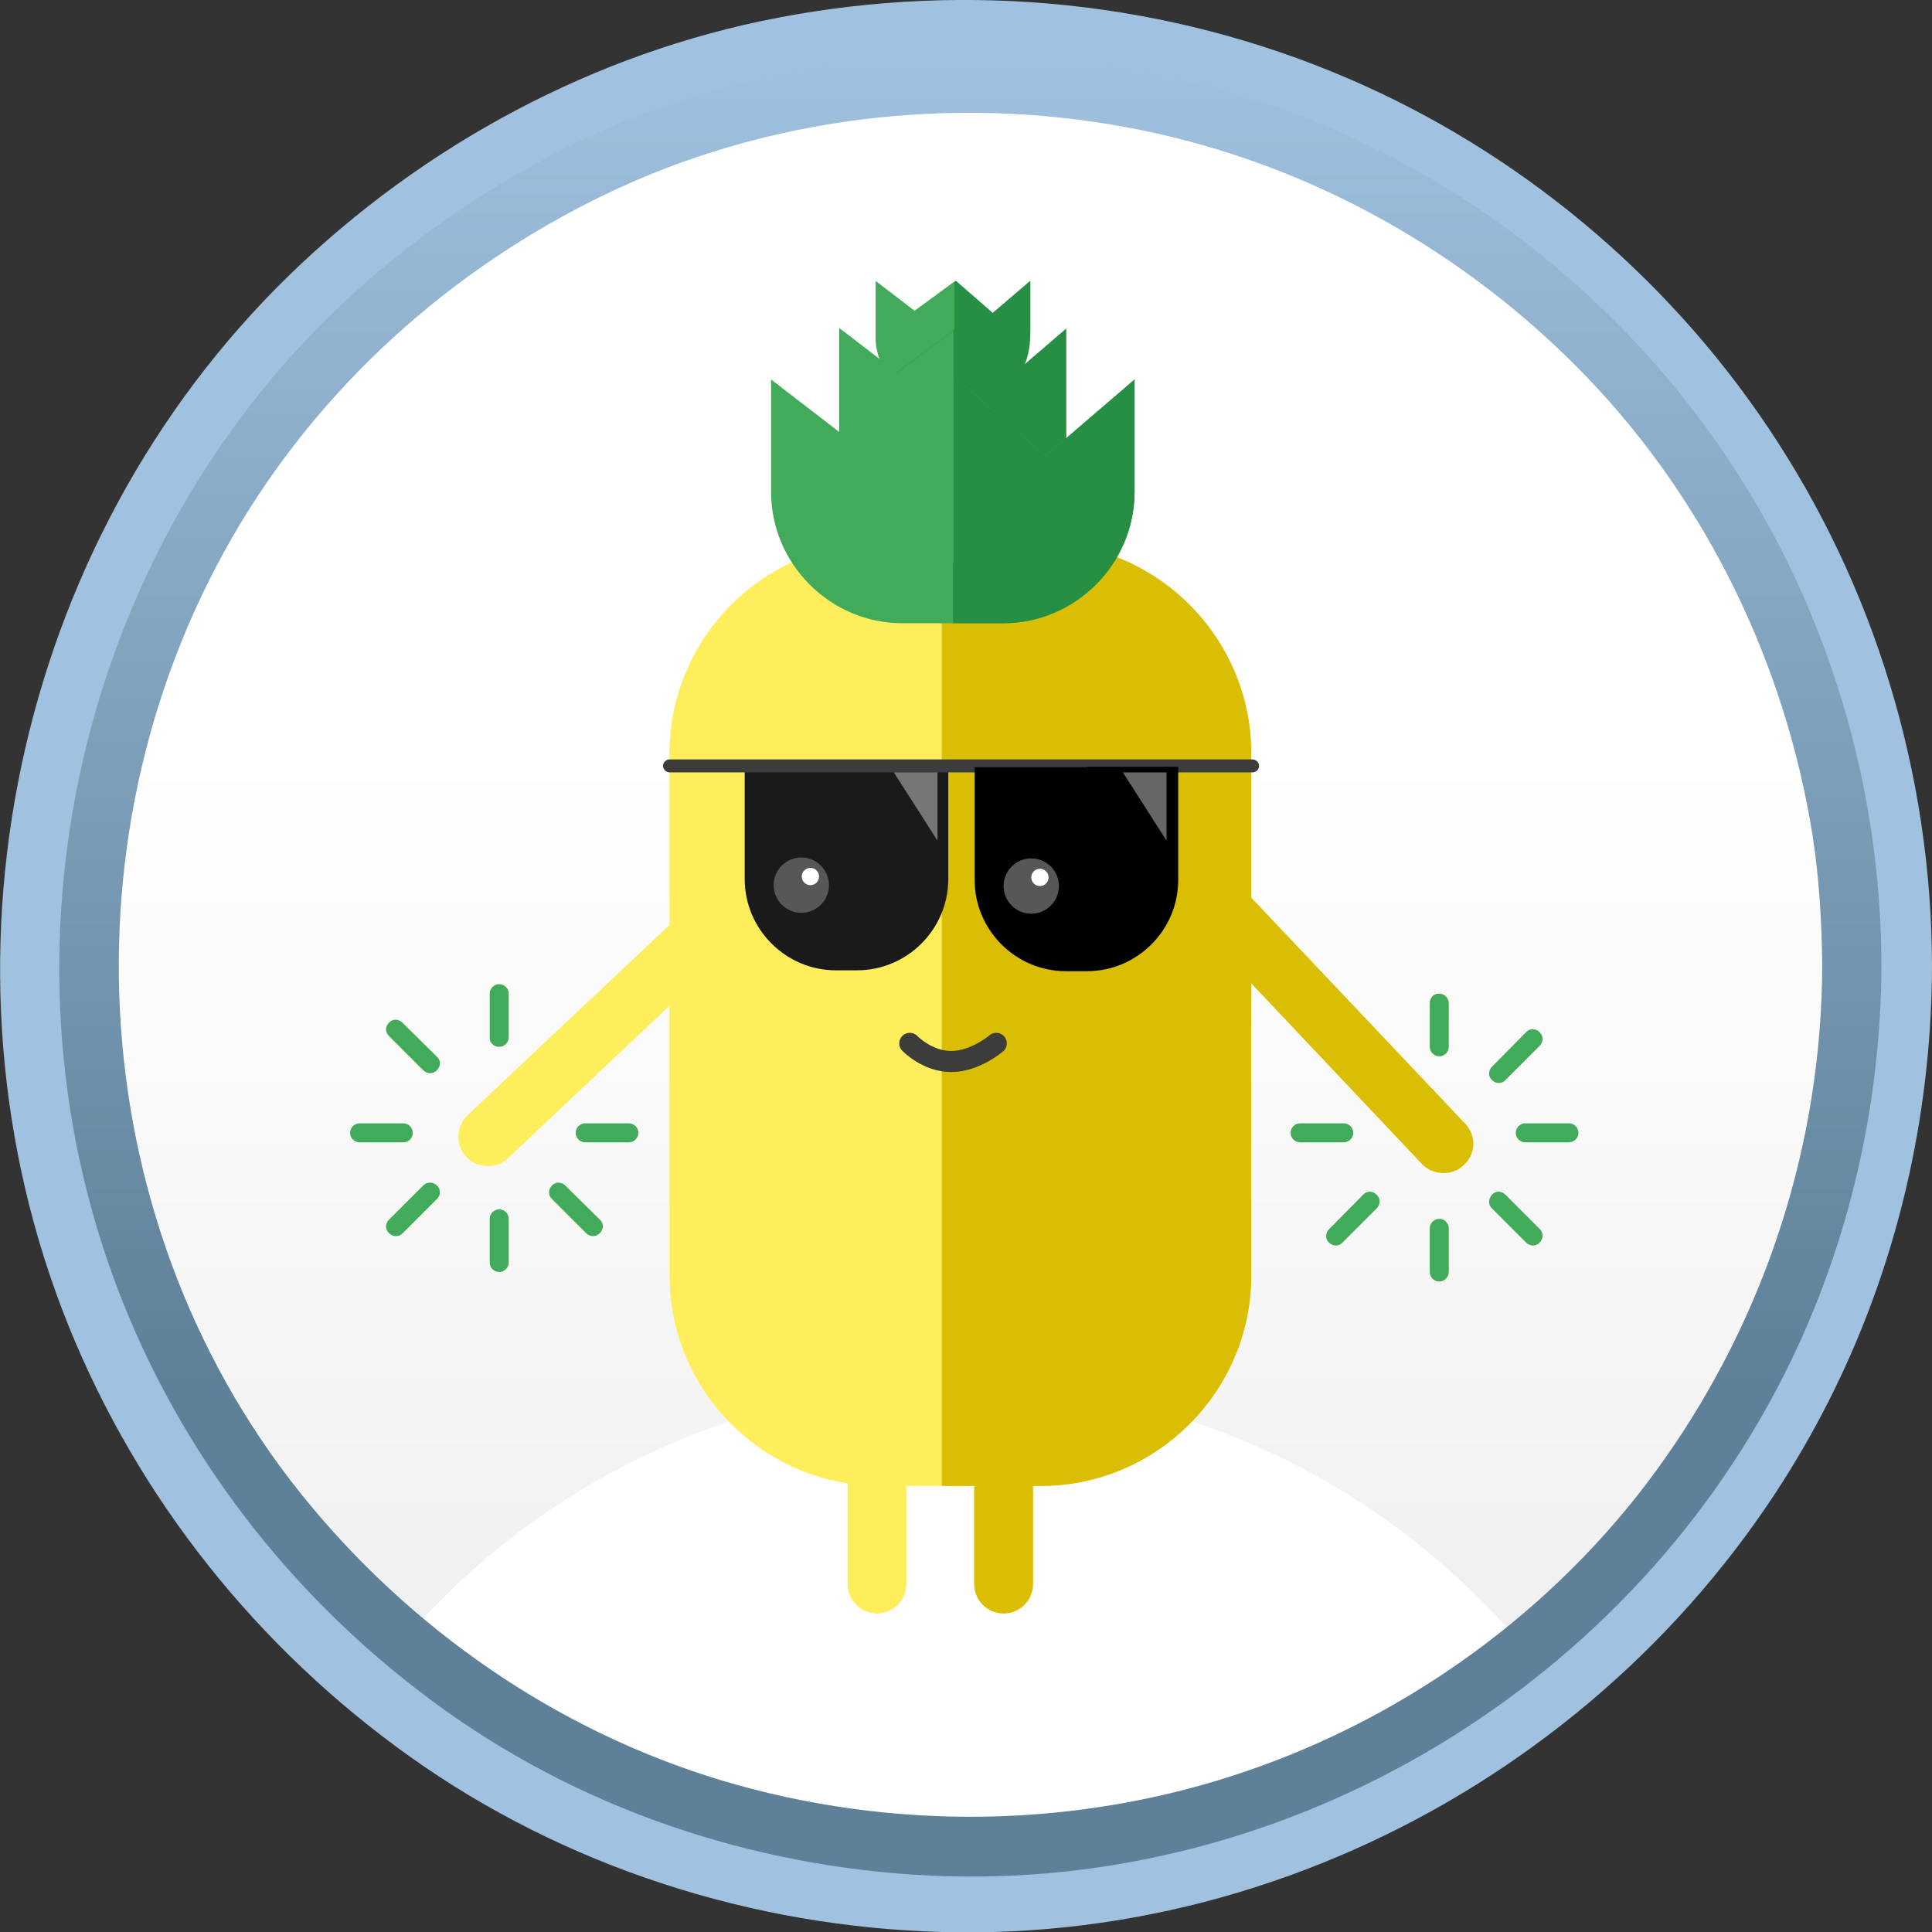 <svg xmlns="http://www.w3.org/2000/svg" xmlns:xlink="http://www.w3.org/1999/xlink" width="447" height="447" viewBox="0 0 447 447">
  <rect x="0" y="0" width="447" height="447" fill="#333333" stroke="none"/>
  <style>
    .st0{fill:url(#SVGID_1_);} .st1{fill:#FFFFFF;} .st2{fill:#A0C1DF;} .st3{fill:url(#SVGID_2_);} .st4{clip-path:url(#SVGID_4_);fill:#FFEE5C;} .st5{clip-path:url(#SVGID_4_);fill:#D9BE03;} .st6{fill:#42AB59;} .st7{fill:none;stroke:#3C3C3B;stroke-width:4.879;stroke-linecap:round;stroke-linejoin:round;stroke-miterlimit:10;} .st8{clip-path:url(#SVGID_6_);fill:#1A1A1A;} .st9{display:none;opacity:0.4;clip-path:url(#SVGID_6_);fill:#FFFFFF;} .st10{fill:#575756;} .st11{fill:#3C3C3B;} .st12{clip-path:url(#SVGID_8_);} .st13{display:none;opacity:0.4;clip-path:url(#SVGID_8_);fill:#FFFFFF;} .st14{fill:#278F43;} .st15{opacity:0.4;fill:#FFFFFF;} .st16{fill:url(#SVGID_9_);} .st17{fill:url(#SVGID_10_);} .st18{clip-path:url(#SVGID_12_);fill:#FFEE5C;} .st19{clip-path:url(#SVGID_12_);fill:#D9BE03;} .st20{clip-path:url(#SVGID_14_);fill:#1A1A1A;} .st21{display:none;opacity:0.4;clip-path:url(#SVGID_14_);fill:#FFFFFF;} .st22{clip-path:url(#SVGID_16_);} .st23{display:none;opacity:0.4;clip-path:url(#SVGID_16_);fill:#FFFFFF;}
  </style>
  <linearGradient id="SVGID_1_" gradientUnits="userSpaceOnUse" x1="225.113" y1="19.8" x2="225.113" y2="424.377">
    <stop offset=".381" stop-color="#FFF"/>
    <stop offset="1" stop-color="#EDEDED"/>
  </linearGradient>
  <circle class="st0" cx="225.1" cy="222.1" r="202.3"/>
  <path class="st1" d="M222.3 434.1c50.5 0 95.8-22 126.9-56.9-31.1-34.9-76.4-56.9-126.9-56.9s-95.8 22-126.9 56.9c31.1 34.9 76.4 56.9 126.9 56.9z"/>
  <path class="st2" d="M432.5 223.4c-.1 43.5-13.6 85.6-38.7 121.2-24.1 34.2-59.1 60.7-98.3 75.1-41.4 15.2-87 16.7-129.3 4.8C125.4 413 89 388.7 61.9 356.2 5.5 288.7-.6 189.9 44.6 115c21.8-36.1 54.7-64.7 93-82.3 39.6-18.2 85.3-22.8 127.9-14.1 41.7 8.5 80 30 109.4 60.7 29.6 30.8 48.7 70.5 55.4 112.6 1.5 10.4 2.1 21 2.2 31.5 0 9.4 14.6 9.4 14.5 0-.1-44.2-13.2-87.6-37.8-124.3-23.8-35.6-58-64.1-97.4-81C270.3.3 224.3-4.4 180 4.1c-42.4 8.1-82 29.4-113 59.5-64 62.2-84.5 160.2-51.2 243 16.2 40.2 43.8 74.7 79 99.8 35.8 25.5 79.2 39.4 123.1 40.6 88.4 2.5 172-50.1 208.8-130.3 13.4-29.2 20.2-61 20.3-93.2 0-9.4-14.5-9.4-14.5-.1z"/>
  <linearGradient id="SVGID_2_" gradientUnits="userSpaceOnUse" x1="224.483" y1="12.573" x2="224.483" y2="434.126">
    <stop offset="0" stop-color="#A0C1DF"/>
    <stop offset=".73" stop-color="#5E8098"/>
  </linearGradient>
  <path class="st3" d="M421.6 223.3c-.1 41-12.9 80.8-36.5 114.3-22.7 32.3-55.8 57.3-92.8 70.8-39 14.3-82 15.7-122 4.5-38.5-10.8-72.8-33.8-98.3-64.4C18.9 284.9 13.1 191.6 55.7 121c20.6-34.1 51.6-61 87.7-77.6 37.4-17.1 80.4-21.5 120.6-13.3 39.4 8 75.4 28.3 103.2 57.2 27.9 29.1 45.9 66.5 52.2 106.2 1.5 9.8 2.1 19.8 2.2 29.8 0 8.8 13.7 8.8 13.7 0-.1-41.6-12.4-82.6-35.6-117.3-22.5-33.6-54.7-60.4-91.8-76.4-39.1-16.8-82.5-21.2-124.3-13.2-40.1 7.6-77.5 27.8-106.7 56.1-60.4 58.7-79.7 151.1-48.3 229.2 15.2 37.9 41.3 70.4 74.5 94.1 33.8 24.1 74.7 37.1 116.1 38.3 83.4 2.3 162.2-47.3 196.9-122.9 12.6-27.5 19.1-57.6 19.2-87.9 0-8.9-13.7-8.8-13.7 0z"/>
  <g>
    <defs>
      <path id="SVGID_3_" d="M339 260l-49.5-52.3v-33.4c0-26.8-21.9-48.7-48.7-48.7h-37.2c-26.8 0-48.7 21.9-48.7 48.7V214l-46.7 44c-2.7 2.6-2.9 6.9-.3 9.7 1.3 1.4 3.2 2.1 5 2.1 1.7 0 3.4-.6 4.7-1.9l37.3-35.2v62.4c0 24.2 17.9 44.5 41.2 48.1v23.3c0 3.8 3.1 6.8 6.8 6.8 3.8 0 6.8-3.1 6.8-6.8v-22.7h15.7v22.7c0 3.8 3.1 6.8 6.8 6.8 3.8 0 6.8-3.1 6.8-6.8v-22.7h1.8c26.8 0 48.7-21.9 48.7-48.7v-67.6l39.5 41.8c1.3 1.4 3.2 2.1 5 2.1 1.7 0 3.4-.6 4.7-1.9 2.8-2.5 2.9-6.8.3-9.5z"/>
    </defs>
    <clipPath id="SVGID_4_">
      <use xlink:href="#SVGID_3_" overflow="visible"/>
    </clipPath>
    <path class="st4" d="M56.2 95h345.9v299.1H56.2z"/>
    <path class="st5" d="M217.9 96.5h182.8v299.1H217.9z"/>
    <path class="st6" d="M115.5 242.2c1.2 0 2.2-1 2.2-2.2v-10.1c0-1.2-1-2.2-2.2-2.2s-2.2 1-2.2 2.2V240c-.1 1.2.9 2.2 2.2 2.2zM115.5 279.8c-1.2 0-2.2 1-2.2 2.2v10.1c0 1.2 1 2.2 2.2 2.2s2.2-1 2.2-2.2V282c0-1.2-1-2.2-2.2-2.2zM93.1 236.6c-.9-.9-2.3-.9-3.1 0-.9.9-.9 2.3 0 3.1l7.9 7.9c.4.4 1 .7 1.6.7.6 0 1.1-.2 1.6-.7.9-.9.9-2.3 0-3.1l-8-7.9zM130.8 274.3c-.9-.9-2.3-.9-3.1 0-.9.9-.9 2.3 0 3.1l7.9 7.9c.4.4 1 .7 1.6.7.6 0 1.1-.2 1.6-.7.9-.9.9-2.3 0-3.1l-8-7.9zM95.5 262.1c0-1.2-1-2.2-2.2-2.2H83.2c-1.2 0-2.2 1-2.2 2.2 0 1.2 1 2.2 2.2 2.2h10.1c1.3 0 2.2-1 2.2-2.2zM145.5 259.9h-10.1c-1.2 0-2.2 1-2.2 2.2 0 1.2 1 2.2 2.2 2.2h10.1c1.2 0 2.2-1 2.2-2.2 0-1.2-1-2.2-2.2-2.2zM97.9 274.3l-7.9 7.9c-.9.9-.9 2.3 0 3.1.4.4 1 .7 1.6.7.6 0 1.1-.2 1.6-.7l7.9-7.9c.9-.9.9-2.3 0-3.1-.9-.9-2.3-.9-3.2 0zM313.1 262.1c0-1.2-1-2.2-2.2-2.2h-10.1c-1.2 0-2.2 1-2.2 2.2 0 1.2 1 2.2 2.2 2.2h10.1c1.2 0 2.2-1 2.2-2.2zM350.7 262.1c0 1.2 1 2.2 2.2 2.2H363c1.2 0 2.2-1 2.2-2.2 0-1.2-1-2.2-2.2-2.2h-10.1c-1.2 0-2.2 1-2.2 2.2zM307.5 284.4c-.9.9-.9 2.3 0 3.1.9.9 2.3.9 3.1 0l7.9-7.9c.4-.4.7-1 .7-1.6 0-.6-.2-1.1-.7-1.6-.9-.9-2.3-.9-3.1 0l-7.9 8zM345.2 246.8c-.9.9-.9 2.3 0 3.1.9.9 2.3.9 3.1 0l7.9-7.9c.4-.4.7-1 .7-1.6 0-.6-.2-1.1-.7-1.6-.9-.9-2.3-.9-3.1 0l-7.9 8zM333 282c-1.2 0-2.2 1-2.2 2.2v10.1c0 1.2 1 2.2 2.2 2.2 1.2 0 2.2-1 2.2-2.2v-10.1c0-1.2-1-2.2-2.2-2.2zM330.8 232.1v10.1c0 1.2 1 2.2 2.2 2.2 1.2 0 2.2-1 2.2-2.2v-10.1c0-1.2-1-2.2-2.2-2.2-1.2-.1-2.2.9-2.2 2.2zM345.2 279.6l7.9 7.9c.9.9 2.3.9 3.1 0 .4-.4.7-1 .7-1.6 0-.6-.2-1.1-.7-1.6l-7.9-7.9c-.9-.9-2.3-.9-3.1 0-.9 1-.9 2.4 0 3.2z"/>
    <path class="st7" d="M210.5 241.4s4 4.2 9.6 4.2c5.5 0 10.4-4.2 10.4-4.2"/>
    <g>
      <defs>
        <path id="SVGID_5_" d="M198.3 177.3h-26v26.1c0 11.6 9.5 21.1 21.1 21.1h4.9c11.6 0 21.1-9.5 21.1-21.1v-26.1h-21.1z"/>
      </defs>
      <clipPath id="SVGID_6_">
        <use xlink:href="#SVGID_5_" overflow="visible"/>
      </clipPath>
      <path class="st8" d="M161.7 154.4h64.4v75.2h-64.4z"/>
      <path class="st9" d="M169.037 153.076l6.392-4.642 53.413 73.547-6.392 4.642z"/>
      <circle class="st10" cx="185.4" cy="204.8" r="6.4"/>
      <circle class="st1" cx="187.5" cy="202.8" r="2"/>
      <path class="st11" d="M289.8 178.7H154.9c-.8 0-1.5-.7-1.5-1.5s.7-1.5 1.5-1.5h134.9c.8 0 1.5.7 1.5 1.5s-.7 1.5-1.5 1.5z"/>
      <g>
        <defs>
          <path id="SVGID_7_" d="M251.5 177.5h-26v26.1c0 11.6 9.5 21.1 21.1 21.1h4.9c11.6 0 21.1-9.5 21.1-21.1V177.4h-21.1z"/>
        </defs>
        <clipPath id="SVGID_8_">
          <use xlink:href="#SVGID_7_" overflow="visible"/>
        </clipPath>
        <path class="st12" d="M214.9 154.6h64.4v75.2h-64.4z"/>
        <path class="st13" d="M222.155 153.317l6.392-4.643 53.422 73.547-6.392 4.643z"/>
      </g>
      <g>
        <circle class="st10" cx="238.6" cy="205" r="6.4"/>
        <circle class="st1" cx="240.6" cy="203" r="2"/>
      </g>
    </g>
    <g>
      <path class="st6" d="M238.3 65v13.3c0 7.1-5.8 12.9-12.9 12.9h-9.9c-7.1 0-12.9-5.8-12.9-12.9V65l9 6.9L221 65l8.6 7.5 8.7-7.5z"/>
    </g>
    <g>
      <path class="st14" d="M246.7 76v35.3c0 10.4-8.5 18.9-19 18.9h-14.5c-10.4 0-19-8.5-19-18.9V76l13.3 10.2L221.2 76l12.7 11 12.8-11z"/>
    </g>
    <g>
      <path class="st6" d="M262.5 87.8v26c0 16.7-13.7 30.4-30.4 30.4h-23.3c-16.7 0-30.4-13.7-30.4-30.4v-26l21.3 16.4 21.8-16.4 20.4 17.7 20.6-17.7z"/>
    </g>
    <path class="st15" d="M206.8 178.7h10.1v15.8M259.8 178.7h10.1v15.8"/>
    <g>
      <path class="st14" d="M241.9 105.5l-20.4-17.7-1 .8v55.6h11.6c16.7 0 30.4-13.7 30.4-30.4v-26l-20.6 17.7z"/>
    </g>
    <g>
      <path class="st14" d="M229.7 72.4l-8.5-7.4-.4.3v23.3h4.9c7 0 12.7.6 12.7-12.7V65l-8.7 7.4z"/>
    </g>
    <g>
      <path class="st6" d="M207.6 86.2L194.3 76v35.3c0 10.4 8.5 18.9 19 18.9h7.3V76.5l-13 9.7z"/>
    </g>
  </g>
</svg>
